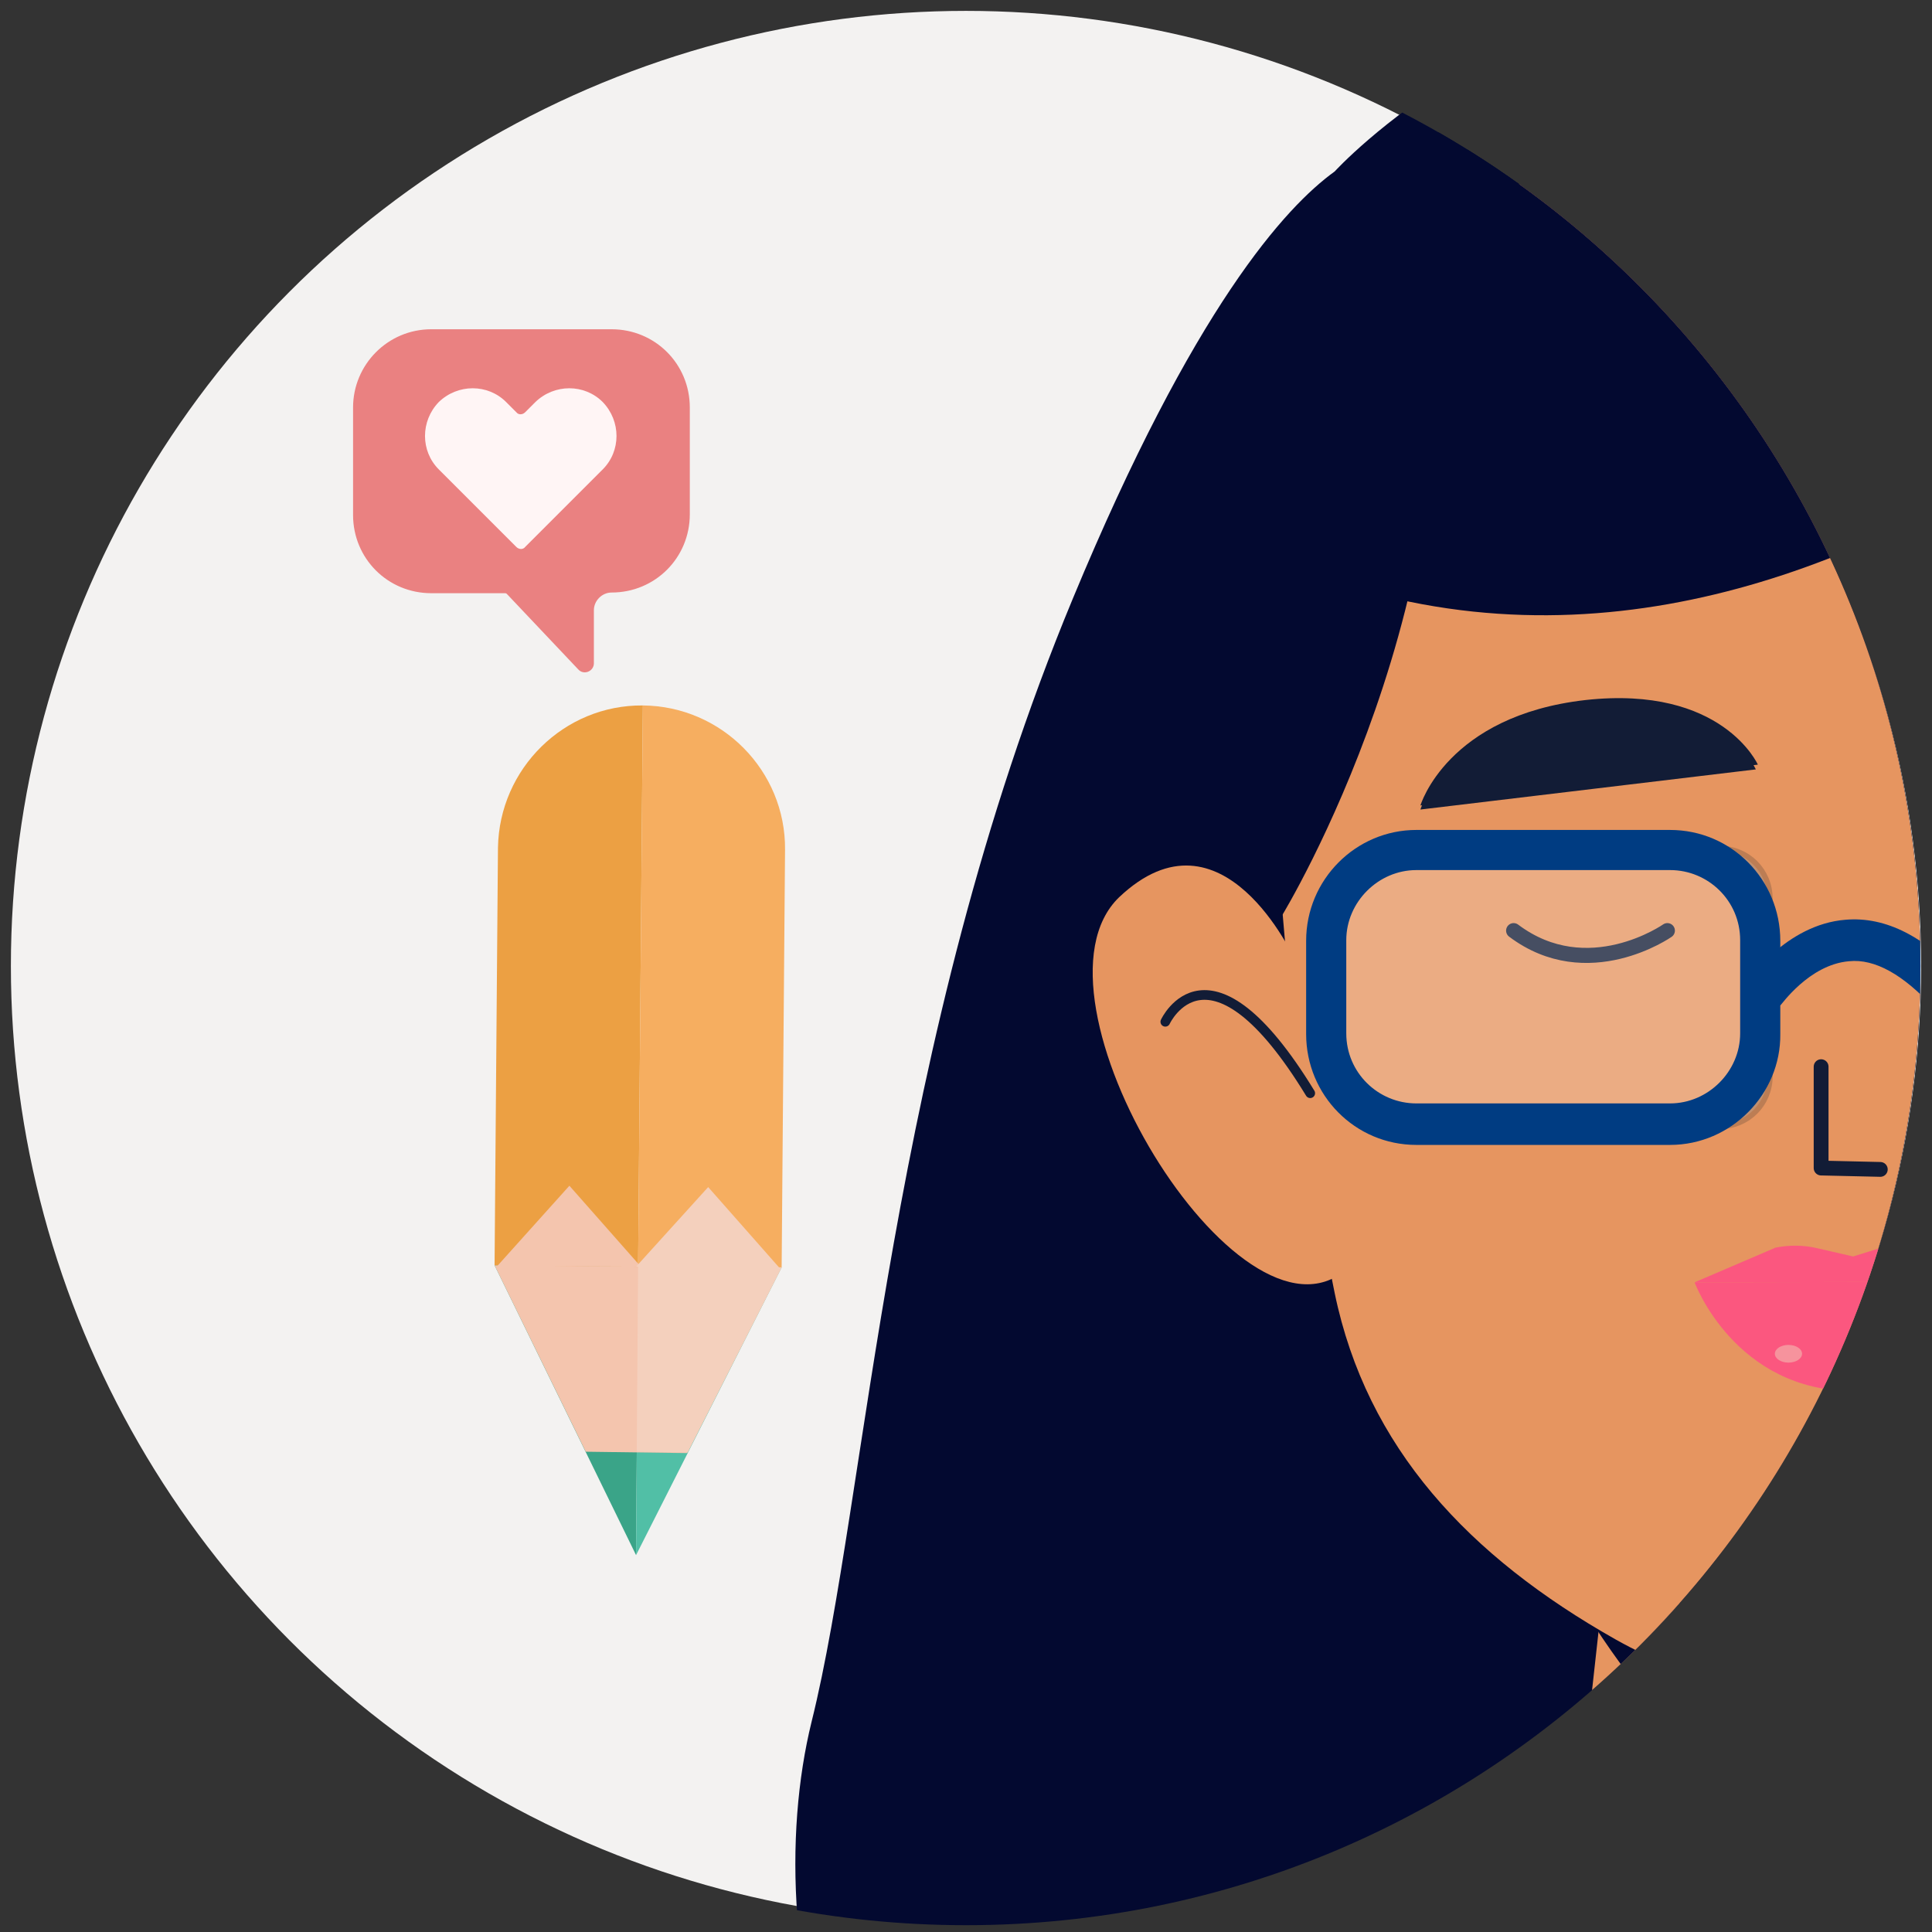 <?xml version="1.0" encoding="utf-8"?>
<!-- Generator: Adobe Illustrator 22.0.0, SVG Export Plug-In . SVG Version: 6.00 Build 0)  -->
<svg version="1.1" xmlns="http://www.w3.org/2000/svg" xmlns:xlink="http://www.w3.org/1999/xlink" x="0px" y="0px"
	 viewBox="0 0 284 284" style="enable-background:new 0 0 284 284;" xml:space="preserve">
<rect x="0" y="0" width="284" height="284" fill="#333333" stroke="none"/>
<style type="text/css">
	.st0{display:none;}
	.st1{display:inline;}
	.st2{clip-path:url(#SVGID_2_);}
	.st3{fill:#F3C5AD;}
	.st4{fill:#1A1718;fill-opacity:0.3;}
	.st5{fill:#3AA488;}
	.st6{fill:#FFFFFF;}
	.st7{fill:#D5A691;}
	.st8{fill:#1A1718;fill-opacity:0.38;}
	.st9{fill:#ECA042;}
	.st10{fill:#2C2723;}
	.st11{fill:#F6AC2C;fill-opacity:0.5;}
	.st12{fill:#070706;fill-opacity:5.000000e-02;}
	.st13{fill:#1A1718;fill-opacity:5.000000e-02;}
	.st14{fill:#F1B89C;}
	.st15{fill:none;stroke:#A48677;stroke-width:3;}
	.st16{fill:#F3F2F1;}
	.st17{clip-path:url(#SVGID_4_);fill:#030930;}
	.st18{clip-path:url(#SVGID_4_);fill:none;}
	.st19{clip-path:url(#SVGID_4_);}
	.st20{clip-path:url(#SVGID_6_);fill:#E69560;}
	.st21{clip-path:url(#SVGID_8_);fill:#030930;}
	.st22{clip-path:url(#SVGID_10_);fill:#E69560;}
	.st23{clip-path:url(#SVGID_12_);fill:#E69560;}
	
		.st24{clip-path:url(#SVGID_14_);fill:none;stroke:#121C36;stroke-width:1.423;stroke-linecap:round;stroke-linejoin:round;stroke-miterlimit:10;}
	.st25{clip-path:url(#SVGID_16_);fill:#030930;}
	.st26{clip-path:url(#SVGID_18_);fill:#030930;}
	.st27{fill:#121C36;}
	.st28{fill:none;stroke:#121C36;stroke-width:2.178;stroke-linecap:round;stroke-linejoin:round;stroke-miterlimit:10;}
	.st29{fill:none;stroke:#121C36;stroke-width:2.214;stroke-linecap:round;stroke-linejoin:round;stroke-miterlimit:10;}
	.st30{opacity:0.22;fill:#FFFFFF;stroke:#292929;stroke-width:1.556;stroke-miterlimit:10;enable-background:new    ;}
	.st31{fill:#003C82;}
	.st32{fill:none;}
	.st33{clip-path:url(#SVGID_4_);fill:#F6939D;}
	.st34{clip-path:url(#SVGID_4_);fill:#3AA488;}
	.st35{clip-path:url(#SVGID_4_);fill:#51BFA6;}
	.st36{clip-path:url(#SVGID_4_);fill:#F4C5AE;}
	.st37{clip-path:url(#SVGID_4_);fill:#F4D0BD;}
	.st38{clip-path:url(#SVGID_4_);fill:#ECA043;}
	.st39{clip-path:url(#SVGID_4_);fill:#F6AE60;}
	.st40{clip-path:url(#SVGID_4_);fill:#EA8181;}
	.st41{clip-path:url(#SVGID_4_);fill:#EC5569;}
	.st42{clip-path:url(#SVGID_4_);fill:#FFF5F5;}
	.st43{clip-path:url(#SVGID_4_);fill:#FB577F;}
</style>
<g id="Capa_2" class="st0">
	<g class="st1">
		<defs>
			<circle id="SVGID_1_" cx="141" cy="141" r="141"/>
		</defs>
		<clipPath id="SVGID_2_">
			<use xlink:href="#SVGID_1_"  style="overflow:visible;"/>
		</clipPath>
		<g id="group" class="st2">
			<g id="page1">
				<g id="layer_1">
					<g id="layer_1_1_">
						<path id="bezier2" class="st3" d="M106.2,234.3c11.1,4.1,13.2,25.6,4.8,48s-24.1,37.2-35.2,33c-11.1-4.1-13.2-25.6-4.8-48
							S95.1,230.2,106.2,234.3z"/>
						<path id="bezier" d="M85.4,313.6v17.1h113.3v-17.1H85.4z"/>
						<path id="bezier3" class="st4" d="M69.5,287.4c-1.7-1.1-1.7-5.5-0.2-10.2c-0.2,0.4-0.3,0.8-0.5,1.2c-1.9,5.1-2,10.2-0.2,11.4
							c1.8,1.2,4.9-1.9,6.8-7c0.1-0.4,0.3-0.8,0.4-1.2C73.9,286,71.2,288.5,69.5,287.4L69.5,287.4z"/>
						<path id="bezier4" class="st3" d="M171.8,222.3c-11.1,4.1-13.2,25.6-4.8,48s24.2,37.2,35.2,33c11.1-4.1,13.2-25.6,4.8-48
							S182.9,218.2,171.8,222.3z"/>
						<path id="bezier5" class="st4" d="M195.6,296.3c-3.3,0-5.9-5-6.4-11.5c0,0.6-0.1,1.1-0.1,1.7c0,7.3,2.9,13.3,6.4,13.3
							s6.4-5.9,6.4-13.3c0-0.6,0-1.1-0.1-1.7C201.5,291.2,198.8,296.3,195.6,296.3L195.6,296.3z"/>
						<path id="bezier6" class="st5" d="M209.4,248.4l-19.6-27.8l-15.8,7.2l-1.4-4.6h-62.9l-1.1,4l-14.4-6.6l-19.6,27.8l25,11.5
							l-15.4,55.8H201l-17-55.6L209.4,248.4z"/>
						<path id="bezier7" class="st6" d="M142.1,252.7c10,0,18.2-8.1,18.2-18.2s-8.1-18.2-18.2-18.2c-10,0-18.2,8.1-18.2,18.2
							S132.1,252.7,142.1,252.7z"/>
						<path id="bezier8" class="st7" d="M142.1,249.4c8.3,0,14.9-6.2,14.9-13.9s-6.7-13.9-14.9-13.9s-14.9,6.2-14.9,13.9
							S133.8,249.4,142.1,249.4z"/>
						<path id="bezier9" class="st3" d="M46.4,168.3c8,0,14.4-6.5,14.4-14.4c0-8-6.5-14.4-14.4-14.4S32,145.9,32,153.9
							C32,161.8,38.5,168.3,46.4,168.3z"/>
						<path id="bezier10" class="st3" d="M234.6,168.3c8,0,14.4-6.5,14.4-14.4c0-8-6.5-14.4-14.4-14.4c-8,0-14.4,6.5-14.4,14.4
							C220.1,161.8,226.6,168.3,234.6,168.3z"/>
						<path id="bezier11" class="st3" d="M141.6,235.6c52.8,0,95.7-33.5,95.7-74.8S194.4,86,141.6,86s-95.7,33.5-95.7,74.8
							S88.7,235.6,141.6,235.6z"/>
						<path id="bezier12" class="st8" d="M97.2,163.8c0,9.3-7.4-12-16.6-12S64,173.1,64,163.8s7.4-16.9,16.6-16.9
							S97.2,154.5,97.2,163.8L97.2,163.8z"/>
						<path id="bezier13" class="st8" d="M224.4,163.8c0,9.3-7.4-12-16.6-12c-9.1,0-16.6,21.3-16.6,12s7.4-16.9,16.6-16.9
							C217,146.9,224.4,154.5,224.4,163.8L224.4,163.8z"/>
						<path id="bezier14" class="st4" d="M206.2,134.8c11.8,0,21.5,8.1,22.4,18.5c0-0.5,0.1-0.9,0.1-1.4c0-11-10.1-19.9-22.4-19.9
							c-12.4,0-22.5,8.9-22.5,19.9c0,0.5,0,1,0.1,1.4C184.7,143,194.4,134.8,206.2,134.8L206.2,134.8z"/>
						<path id="bezier15" class="st4" d="M80.1,134.8c11.9,0,21.6,8.1,22.4,18.5c0-0.5,0.1-0.9,0.1-1.4c0-11-10.1-19.9-22.5-19.9
							s-22.4,8.9-22.4,19.9c0,0.5,0,1,0.1,1.4C58.5,143,68.3,134.8,80.1,134.8L80.1,134.8z"/>
						<path id="bezier16" class="st9" d="M237.1,105.2c0.1-1,0.1-2.1,0.1-3.1c0-13.3-7.6-25.6-20.2-35.4c-1.5-1.2,5.2-15,3.5-16.1
							c-1.4-0.9-11.2,10.8-12.7,9.9c-0.7-0.4-1.5-0.8-2.2-1.2c-2.8-1.5,0.4-17.9-2.7-19.2c-2.7-1.1-11.5,12.8-14.4,11.8
							c-13.9-4.7-29.9-7.4-46.9-7.4c-51.9,0-94.1,24.8-95.7,55.8h191.2L237.1,105.2L237.1,105.2L237.1,105.2z"/>
						<path id="bezier17" class="st9" d="M237.2,98.8H46h-0.1v59.8c0,0,62.5-19.7,83.3-26.3c13-4.1,52.1-16.5,52.1-16.5l55.9,42.8
							v-54.9L237.2,98.8L237.2,98.8z"/>
						<path id="bezier18" class="st10" d="M141,317.8v13.9h1.1v-13.9H141z"/>
						<path id="bezier19" class="st4" d="M142.1,171.5c2.6,0,4.8,1.8,5.2,4.3c0.1-0.4,0.1-0.7,0.1-1.1c0-2.9-2.4-5.3-5.3-5.3
							c-3,0-5.3,2.4-5.3,5.3c0,0.4,0,0.7,0.1,1.1C137.4,173.3,139.5,171.5,142.1,171.5L142.1,171.5z"/>
						<path id="bezier20" class="st11" d="M203.6,196.1c2.1,0,3.7-1.7,3.7-3.7c0-2.1-1.7-3.7-3.7-3.7c-2.1,0-3.7,1.7-3.7,3.7
							C199.8,194.4,201.5,196.1,203.6,196.1z"/>
						<path id="bezier21" class="st11" d="M210,200.3c0.9,0,1.6-0.7,1.6-1.6c0-0.9-0.7-1.6-1.6-1.6c-0.9,0-1.6,0.7-1.6,1.6
							S209.1,200.3,210,200.3z"/>
						<path id="bezier22" class="st11" d="M195.6,200.3c1.2,0,2.1-1,2.1-2.1c0-1.2-1-2.1-2.1-2.1c-1.2,0-2.1,0.9-2.1,2.1
							C193.4,199.4,194.4,200.3,195.6,200.3z"/>
						<path id="bezier23" class="st11" d="M200.4,199.3c0.3,0,0.5-0.2,0.5-0.5s-0.2-0.5-0.5-0.5s-0.5,0.2-0.5,0.5
							C199.8,199,200.1,199.3,200.4,199.3z"/>
						<path id="bezier24" class="st11" d="M86,196.1c2.1,0,3.7-1.7,3.7-3.7c0-2.1-1.7-3.7-3.7-3.7c-2.1,0-3.7,1.7-3.7,3.7
							C82.2,194.4,83.9,196.1,86,196.1z"/>
						<path id="bezier25" class="st11" d="M92.4,200.3c0.9,0,1.6-0.7,1.6-1.6c0-0.9-0.7-1.6-1.6-1.6s-1.6,0.7-1.6,1.6
							S91.5,200.3,92.4,200.3z"/>
						<path id="bezier26" class="st11" d="M76.9,200.3c1.2,0,2.1-1,2.1-2.1c0-1.2-0.9-2.1-2.1-2.1s-2.1,0.9-2.1,2.1
							C74.8,199.4,75.7,200.3,76.9,200.3z"/>
						<path id="bezier27" class="st11" d="M81.7,199.3c0.3,0,0.5-0.2,0.5-0.5s-0.2-0.5-0.5-0.5s-0.5,0.2-0.5,0.5
							C81.2,199,81.4,199.3,81.7,199.3z"/>
						<path id="bezier28" class="st12" d="M75.6,182.2c-8.4,0-15.9,3.6-21.2,9.2c9.1,16,25.1,29,45,36.7c3.3-4.7,5.2-10.5,5.2-16.7
							C104.7,195.2,91.7,182.2,75.6,182.2L75.6,182.2z"/>
						<path id="bezier29" class="st12" d="M207.5,182.2c8.4,0,15.9,3.6,21.2,9.2c-9.1,16-25.1,29-45,36.7
							c-3.3-4.7-5.2-10.5-5.2-16.7C178.4,195.2,191.4,182.2,207.5,182.2L207.5,182.2z"/>
						<path id="bezier30" class="st10" d="M74.2,336c2.7,0,4.8-1.7,4.8-3.7c0-2.1-2.2-3.7-4.8-3.7c-2.7,0-4.8,1.7-4.8,3.7
							C69.4,334.3,71.6,336,74.2,336z"/>
						<path id="bezier31" class="st10" d="M81.7,336c2.7,0,4.8-1.7,4.8-3.7c0-2.1-2.2-3.7-4.8-3.7c-2.7,0-4.8,1.7-4.8,3.7
							C76.9,334.3,79.1,336,81.7,336z"/>
						<path id="bezier32" class="st10" d="M89.2,336c2.7,0,4.8-1.7,4.8-3.7c0-2.1-2.2-3.7-4.8-3.7c-2.7,0-4.8,1.7-4.8,3.7
							C84.4,334.3,86.5,336,89.2,336z"/>
						<path id="bezier33" class="st10" d="M97.7,336c2.7,0,4.8-1.7,4.8-3.7c0-2.1-2.2-3.7-4.8-3.7c-2.7,0-4.8,1.7-4.8,3.7
							C92.9,334.3,95.1,336,97.7,336z"/>
						<path id="bezier34" class="st10" d="M105.2,336c2.7,0,4.8-1.7,4.8-3.7c0-2.1-2.2-3.7-4.8-3.7c-2.7,0-4.8,1.7-4.8,3.7
							C100.4,334.3,102.6,336,105.2,336z"/>
						<path id="bezier35" class="st10" d="M112.7,336c2.7,0,4.8-1.7,4.8-3.7c0-2.1-2.2-3.7-4.8-3.7c-2.7,0-4.8,1.7-4.8,3.7
							C107.9,334.3,110.1,336,112.7,336z"/>
						<path id="bezier36" class="st10" d="M121.3,336c2.7,0,4.8-1.7,4.8-3.7c0-2.1-2.2-3.7-4.8-3.7c-2.7,0-4.8,1.7-4.8,3.7
							C116.4,334.3,118.6,336,121.3,336z"/>
						<path id="bezier37" class="st10" d="M128.7,336c2.7,0,4.8-1.7,4.8-3.7c0-2.1-2.2-3.7-4.8-3.7c-2.7,0-4.8,1.7-4.8,3.7
							C123.9,334.3,126.1,336,128.7,336z"/>
						<path id="bezier38" class="st10" d="M136.2,336c2.7,0,4.8-1.7,4.8-3.7c0-2.1-2.1-3.7-4.8-3.7c-2.6,0-4.8,1.7-4.8,3.7
							S133.6,336,136.2,336z"/>
						<path id="bezier39" class="st10" d="M146.9,336c2.7,0,4.8-1.7,4.8-3.7c0-2.1-2.1-3.7-4.8-3.7s-4.8,1.7-4.8,3.7
							C142.1,334.3,144.3,336,146.9,336z"/>
						<path id="bezier40" class="st10" d="M154.4,336c2.7,0,4.8-1.7,4.8-3.7c0-2.1-2.2-3.7-4.8-3.7c-2.7,0-4.8,1.7-4.8,3.7
							C149.6,334.3,151.7,336,154.4,336z"/>
						<path id="bezier41" class="st10" d="M161.9,336c2.7,0,4.8-1.7,4.8-3.7c0-2.1-2.2-3.7-4.8-3.7c-2.7,0-4.8,1.7-4.8,3.7
							C157.1,334.3,159.2,336,161.9,336z"/>
						<path id="bezier42" class="st10" d="M170.4,336c2.7,0,4.8-1.7,4.8-3.7c0-2.1-2.2-3.7-4.8-3.7c-2.7,0-4.8,1.7-4.8,3.7
							C165.6,334.3,167.8,336,170.4,336z"/>
						<path id="bezier43" class="st10" d="M177.9,336c2.7,0,4.8-1.7,4.8-3.7c0-2.1-2.1-3.7-4.8-3.7s-4.8,1.7-4.8,3.7
							C173.1,334.3,175.3,336,177.9,336z"/>
						<path id="bezier44" class="st10" d="M185.4,336c2.7,0,4.8-1.7,4.8-3.7c0-2.1-2.2-3.7-4.8-3.7c-2.7,0-4.8,1.7-4.8,3.7
							C180.6,334.3,182.7,336,185.4,336z"/>
						<path id="bezier45" class="st10" d="M193.9,336c2.7,0,4.8-1.7,4.8-3.7c0-2.1-2.2-3.7-4.8-3.7c-2.7,0-4.8,1.7-4.8,3.7
							C189.1,334.3,191.3,336,193.9,336z"/>
						<path id="bezier46" class="st10" d="M201.4,336c2.7,0,4.8-1.7,4.8-3.7c0-2.1-2.2-3.7-4.8-3.7c-2.7,0-4.8,1.7-4.8,3.7
							C196.6,334.3,198.8,336,201.4,336z"/>
						<path id="bezier47" class="st10" d="M208.9,336c2.7,0,4.8-1.7,4.8-3.7c0-2.1-2.1-3.7-4.8-3.7s-4.8,1.7-4.8,3.7
							C204.1,334.3,206.3,336,208.9,336z"/>
						<path id="bezier48" class="st13" d="M142.1,180c24.2,0,43.8-2.2,43.8-4.8c0-2.7-19.6-4.8-43.8-4.8s-43.8,2.1-43.8,4.8
							S117.9,180,142.1,180z"/>
						<path id="bezier49" class="st6" d="M105.8,317.8c-20.1,0-36.3,6.7-36.3,15h72.7C142.1,324.5,125.8,317.8,105.8,317.8
							L105.8,317.8z"/>
						<path id="bezier50" class="st6" d="M178.4,317.8c-20.1,0-36.3,6.7-36.3,15h72.7C214.8,324.5,198.5,317.8,178.4,317.8
							L178.4,317.8z"/>
						<path id="bezier51" class="st14" d="M69.9,269c-2.1-2.9-4.9-4.4-6.3-3.4c-1.5,1-0.9,4.2,1.1,7.1c2.1,2.9,4.9,4.4,6.3,3.4
							C72.4,275,71.9,271.9,69.9,269z"/>
					</g>
					<path id="bezier52" class="st15" d="M173.1,199.8c0,6.8-13.4,12.3-29.9,12.3s-29.9-5.5-29.9-12.3s13.4-12.3,29.9-12.3
						S173.1,193,173.1,199.8L173.1,199.8z"/>
					<path id="bezier53" class="st3" d="M110,184.3v15h65.2v-15H110z"/>
				</g>
			</g>
		</g>
	</g>
</g>
<g id="Capa_4">
	<circle class="st16" cx="142" cy="142" r="140.4"/>
</g>
<g id="Capa_1">
	<g>
		<defs>
			<path id="SVGID_3_" d="M142,1c77.5,0,140.3,63.1,140.3,141S219.5,283,142,283S1.7,219.9,1.7,142S64.5,1,142,1"/>
		</defs>
		<clipPath id="SVGID_4_">
			<use xlink:href="#SVGID_3_"  style="overflow:visible;"/>
		</clipPath>
		<path class="st17" d="M422.5,253c-8.1-32.9-11.1-99.6-38.4-165.2c-16.3-39.1-29-54.8-36.5-61.2c0,0-27.6-31.8-77-31.8
			c-47,0.2-74.4,30.4-74.4,30.4c-7.2,5.2-20.7,19.9-38.5,62.8c-27.2,65.5-30.2,132.2-38.4,165.1c-8.1,32.9,2.2,93.6,65.8,105.5
			c0,0-8.1-8.6-11.1-22.9c0,0,26.6,38.7,62.8,36.3h68.4c36.2,2.3,62.8-36.3,62.8-36.3c-3,14.3-11.1,22.9-11.1,22.9
			C420.3,346.8,430.6,286.1,422.5,253"/>
		<path class="st17" d="M372.4,98.2c0,56.4-43.5,101.9-97.4,101.9s-97.4-45.7-97.4-101.9c0-56.4,43.5-94.6,97.4-94.6
			C328.8,3.6,372.4,41.8,372.4,98.2"/>
		<path class="st18" d="M142,1c77.5,0,140.3,63.1,140.3,141S219.5,283,142,283S1.7,219.9,1.7,142S64.5,1,142,1"/>
		<g class="st19">
			<defs>
				<path id="SVGID_5_" d="M142,1c77.5,0,140.3,63.1,140.3,141S219.5,283,142,283S1.7,219.9,1.7,142S64.5,1,142,1"/>
			</defs>
			<clipPath id="SVGID_6_">
				<use xlink:href="#SVGID_5_"  style="overflow:visible;"/>
			</clipPath>
			<path class="st20" d="M318.2,327.9l-11.3-99c0,0-11.6,11.9-27.1,14.9c-15.5,2.8-30.5-6.3-30.7-6.3c-0.2-0.2-12.7-10.5-12.7-10.5
				l-11.3,102.3c0,1.1,7.7-0.3,7.5,0.8C232.7,329.9,318.2,328.8,318.2,327.9z"/>
		</g>
		<g class="st19">
			<defs>
				<path id="SVGID_7_" d="M142,1c77.5,0,140.3,63.1,140.3,141S219.5,283,142,283S1.7,219.9,1.7,142S64.5,1,142,1"/>
			</defs>
			<clipPath id="SVGID_8_">
				<use xlink:href="#SVGID_7_"  style="overflow:visible;"/>
			</clipPath>
			<path class="st21" d="M229.2,230.3c0,0,23.6,46,52,39.5c29.4-6.9,29.3-45.7,29.3-45.7L229.2,230.3z"/>
		</g>
		<g class="st19">
			<defs>
				<path id="SVGID_9_" d="M142,1c77.5,0,140.3,63.1,140.3,141S219.5,283,142,283S1.7,219.9,1.7,142S64.5,1,142,1"/>
			</defs>
			<clipPath id="SVGID_10_">
				<use xlink:href="#SVGID_9_"  style="overflow:visible;"/>
			</clipPath>
			<path class="st22" d="M360,103.5c0,35.1-5.2,65.5-10.2,86.9c-5,21-19.1,35.7-39,47.6l-3.6,2.2c-21.1,12.5-48.4,12.8-69.7,0.8
				c-21.6-12.2-36.6-28.2-41.3-50.9c-8.5-41-9.4-86.6-9.4-86.6s-8.1-88.6,85.3-86.9C365.6,18.3,360,103.5,360,103.5"/>
		</g>
		<g class="st19">
			<g>
				<g>
					<defs>
						<path id="SVGID_11_" d="M142,1c77.5,0,140.3,63.1,140.3,141S219.5,283,142,283S1.7,219.9,1.7,142S64.5,1,142,1"/>
					</defs>
					<clipPath id="SVGID_12_">
						<use xlink:href="#SVGID_11_"  style="overflow:visible;"/>
					</clipPath>
					<path class="st23" d="M197.9,186.6c-15.7,13.6-48.5-40.1-33.4-54.7c15.2-14.4,25.8,9.1,25.8,9.1l3.1,16.9l4.5,22.9l1.3,5.2
						L197.9,186.6z"/>
				</g>
				<g>
					<g>
						<g>
							<g>
								<defs>
									<path id="SVGID_13_" d="M142,1c77.5,0,140.3,63.1,140.3,141S219.5,283,142,283S1.7,219.9,1.7,142S64.5,1,142,1"/>
								</defs>
								<clipPath id="SVGID_14_">
									<use xlink:href="#SVGID_13_"  style="overflow:visible;"/>
								</clipPath>
								<path class="st24" d="M171.3,150.2c0,0,6.4-13.9,21.3,10.5"/>
							</g>
							<g>
								<g>
									<g>
										<g>
											<defs>
												<path id="SVGID_15_" d="M142,1c77.5,0,140.3,63.1,140.3,141S219.5,283,142,283S1.7,219.9,1.7,142S64.5,1,142,1"/>
											</defs>
											<clipPath id="SVGID_16_">
												<use xlink:href="#SVGID_15_"  style="overflow:visible;"/>
											</clipPath>
											<path class="st25" d="M342.6,28.6c0,0-74.5,89.6-156.3,53.1c0,0-18-71.4,80.2-77.8L342.6,28.6z"/>
										</g>
										<g>
											<g>
												<g>
													<g>
														<defs>
															<path id="SVGID_17_" d="M142,1c77.5,0,140.3,63.1,140.3,141S219.5,283,142,283S1.7,219.9,1.7,142S64.5,1,142,1"/>
														</defs>
														<clipPath id="SVGID_18_">
															<use xlink:href="#SVGID_17_"  style="overflow:visible;"/>
														</clipPath>
														<path class="st26" d="M188.5,134.5c0,0,29.4-48.2,21.1-96.9c0,0-20.2,13.3-27.1,47.6
															C175.8,119.6,188.5,134.5,188.5,134.5z"/>
													</g>
													<g>
														<g>
															<g>
																<g>
																	<path class="st27" d="M258.4,112.4l-49.6,6c0,0,3.9-13.2,24.3-15.5C253.2,100.7,258.4,112.4,258.4,112.4z"/>
																</g>
															</g>
														</g>
													</g>
												</g>
											</g>
										</g>
									</g>
								</g>
							</g>
						</g>
					</g>
				</g>
				<g>
					<g>
						<path class="st27" d="M258.1,113.1l-49.3,5.9c0,0,3.9-13.1,24.1-15.4C253,101.4,258.1,113.1,258.1,113.1z"/>
						<path class="st27" d="M286.4,113.1l49.2,5.9c0,0-3.9-13.1-24.1-15.4C291.5,101.4,286.4,113.1,286.4,113.1z"/>
						<polyline class="st28" points="267.7,156.8 267.7,171.7 276.4,171.9 						"/>
						<path class="st29" d="M222.5,136.8c10.9,8.2,22.6,0,22.6,0"/>
						<path class="st29" d="M322.3,136.8c-10.9,8.2-22.6,0-22.6,0"/>
					</g>
				</g>
				<g>
					<path class="st30" d="M341.8,165.2h-49.6c-3.9,0-7-3.1-7-7v-26.1c0-3.9,3.1-7,7-7h49.6c3.9,0,7,3.1,7,7v26.1
						C348.8,162.1,345.7,165.2,341.8,165.2z"/>
					<g>
						<path class="st31" d="M336.5,168.3h-37.3c-9,0-16.2-7.3-16.2-16.3v-13.7c0-9,7.3-16.3,16.2-16.3h37.3c9,0,16.2,7.3,16.2,16.3
							V152C352.7,160.8,345.4,168.3,336.5,168.3z M299.2,127.9c-5.6,0-10.3,4.7-10.3,10.3v13.7c0,5.8,4.7,10.3,10.3,10.3h37.3
							c5.6,0,10.3-4.7,10.3-10.3v-13.7c0-5.8-4.7-10.3-10.3-10.3C336.5,127.9,299.2,127.9,299.2,127.9z"/>
					</g>
					<path class="st30" d="M252.8,165.2h-49.6c-3.9,0-7-3.1-7-7v-26.1c0-3.9,3.1-7,7-7h49.6c3.9,0,7,3.1,7,7v26.1
						C259.8,162.1,256.7,165.2,252.8,165.2z"/>
					<g>
						<path class="st31" d="M245.5,168.3h-37.3c-9,0-16.2-7.3-16.2-16.3v-13.7c0-9,7.3-16.3,16.2-16.3h37.3c9,0,16.2,7.3,16.2,16.3
							V152C261.8,160.8,254.5,168.3,245.5,168.3z M208.2,127.9c-5.6,0-10.3,4.7-10.3,10.3v13.7c0,5.8,4.7,10.3,10.3,10.3h37.3
							c5.6,0,10.3-4.7,10.3-10.3v-13.7c0-5.8-4.7-10.3-10.3-10.3C245.5,127.9,208.2,127.9,208.2,127.9z"/>
					</g>
					<g>
						<g>
							<path class="st31" d="M284.2,148.1c-4.4-4.8-8.6-7.2-12.4-6.8c-5.9,0.5-10,6.5-10.1,6.5l-5-3.3c0.2-0.3,5.8-8.6,14.6-9.3
								c5.9-0.5,11.8,2.5,17.4,8.9L284.2,148.1z"/>
						</g>
					</g>
				</g>
				<path class="st32" d="M142,1c77.5,0,140.3,63.1,140.3,141S219.5,283,142,283S1.7,219.9,1.7,142S64.5,1,142,1"/>
				<path class="st32" d="M142,1c77.5,0,140.3,63.1,140.3,141S219.5,283,142,283S1.7,219.9,1.7,142S64.5,1,142,1"/>
				<path class="st32" d="M142,1c77.5,0,140.3,63.1,140.3,141S219.5,283,142,283S1.7,219.9,1.7,142S64.5,1,142,1"/>
				<path class="st32" d="M142,1c77.5,0,140.3,63.1,140.3,141S219.5,283,142,283S1.7,219.9,1.7,142S64.5,1,142,1"/>
			</g>
		</g>
		<ellipse class="st33" cx="256.2" cy="195.2" rx="2.3" ry="1.6"/>
		<path class="st18" d="M142,1c77.5,0,140.3,63.1,140.3,141S219.5,283,142,283S1.7,219.9,1.7,142S64.5,1,142,1"/>
		<polygon id="polygon5_1_" class="st34" points="93.5,228.6 93.8,186.1 72.7,186 		"/>
		<polygon id="polygon6_1_" class="st35" points="93.5,228.6 93.8,186.1 114.9,186.3 		"/>
		<polygon id="polygon_1_" class="st36" points="101,213.6 114.9,186.3 72.7,186 86.1,213.4 		"/>
		<polygon id="polygon4_1_" class="st37" points="101.1,213.5 114.9,186.3 93.8,186.1 93.6,213.4 		"/>
		<path id="rectangle_1_" class="st38" d="M94.5,103.7L94.5,103.7l-0.7,82.5L72.7,186l0.5-61.4C73.4,113,82.9,103.6,94.5,103.7z"/>
		<path id="rectangle2_1_" class="st39" d="M94.5,103.7L94.5,103.7c11.6,0.1,21,9.6,20.9,21.2l-0.5,61.4l-21.1-0.2L94.5,103.7z"/>
		<polygon id="polygon2_1_" class="st36" points="83.7,174.3 94.2,186.2 73.1,186.1 		"/>
		<polygon id="polygon3_1_" class="st37" points="104.1,174.5 114.6,186.4 93.5,186.2 		"/>
		<path class="st40" d="M51.9,59.9v15.8c0,6.4,5.1,11.5,11.5,11.5h10.8c0.1,0,0.2,0,0.3,0.1L85,98.4c0.8,0.9,2.3,0.3,2.3-0.9v-7.8
			c0-1.4,1.2-2.6,2.6-2.6l0,0c6.4,0,11.5-5.1,11.5-11.5V59.9c0-6.4-5.1-11.5-11.5-11.5H63.4C57,48.4,51.9,53.6,51.9,59.9z"/>
		<path class="st41" d="M66.1,69l9.9,9.9c0.3,0.3,0.8,0.3,1.2,0l9.9-9.9c2.4-2.4,2.4-6.2,0-8.5l0,0c-2.4-2.4-6.2-2.4-8.5,0l-1.3,1.3
			c-0.3,0.3-0.8,0.3-1.2,0l-1.4-1.3c-2.4-2.4-6.2-2.4-8.5,0l0,0C63.8,62.8,63.8,66.7,66.1,69z"/>
		<path class="st42" d="M64.5,69l11.4,11.4c0.4,0.4,1,0.4,1.3,0L88.6,69c2.7-2.7,2.7-7.1,0-9.9l0,0c-2.7-2.7-7.1-2.7-9.9,0l-1.5,1.5
			c-0.4,0.4-1,0.4-1.3,0l-1.5-1.5c-2.7-2.7-7.1-2.7-9.9,0l0,0C61.8,61.9,61.8,66.3,64.5,69z"/>
		<path class="st43" d="M249.1,188.5l11.9-5.1c2-0.4,4.1-0.4,6.2,0.1l5.2,1.2l4.5-1.4c2.1-0.7,4.9-0.7,6.7-0.1l11.3,5.2L249.1,188.5
			z"/>
		<path class="st43" d="M249.1,188.5c0,0,5.9,16,23.4,16c17.5,0,22.6-16.1,22.6-16.1L249.1,188.5z"/>
		<ellipse class="st33" cx="262.9" cy="199" rx="2" ry="1.3"/>
	</g>
	<path class="st32" d="M142,1c77.5,0,140.3,63.1,140.3,141S219.5,283,142,283S1.7,219.9,1.7,142S64.5,1,142,1"/>
</g>
<g id="Capa_3">
</g>
</svg>
